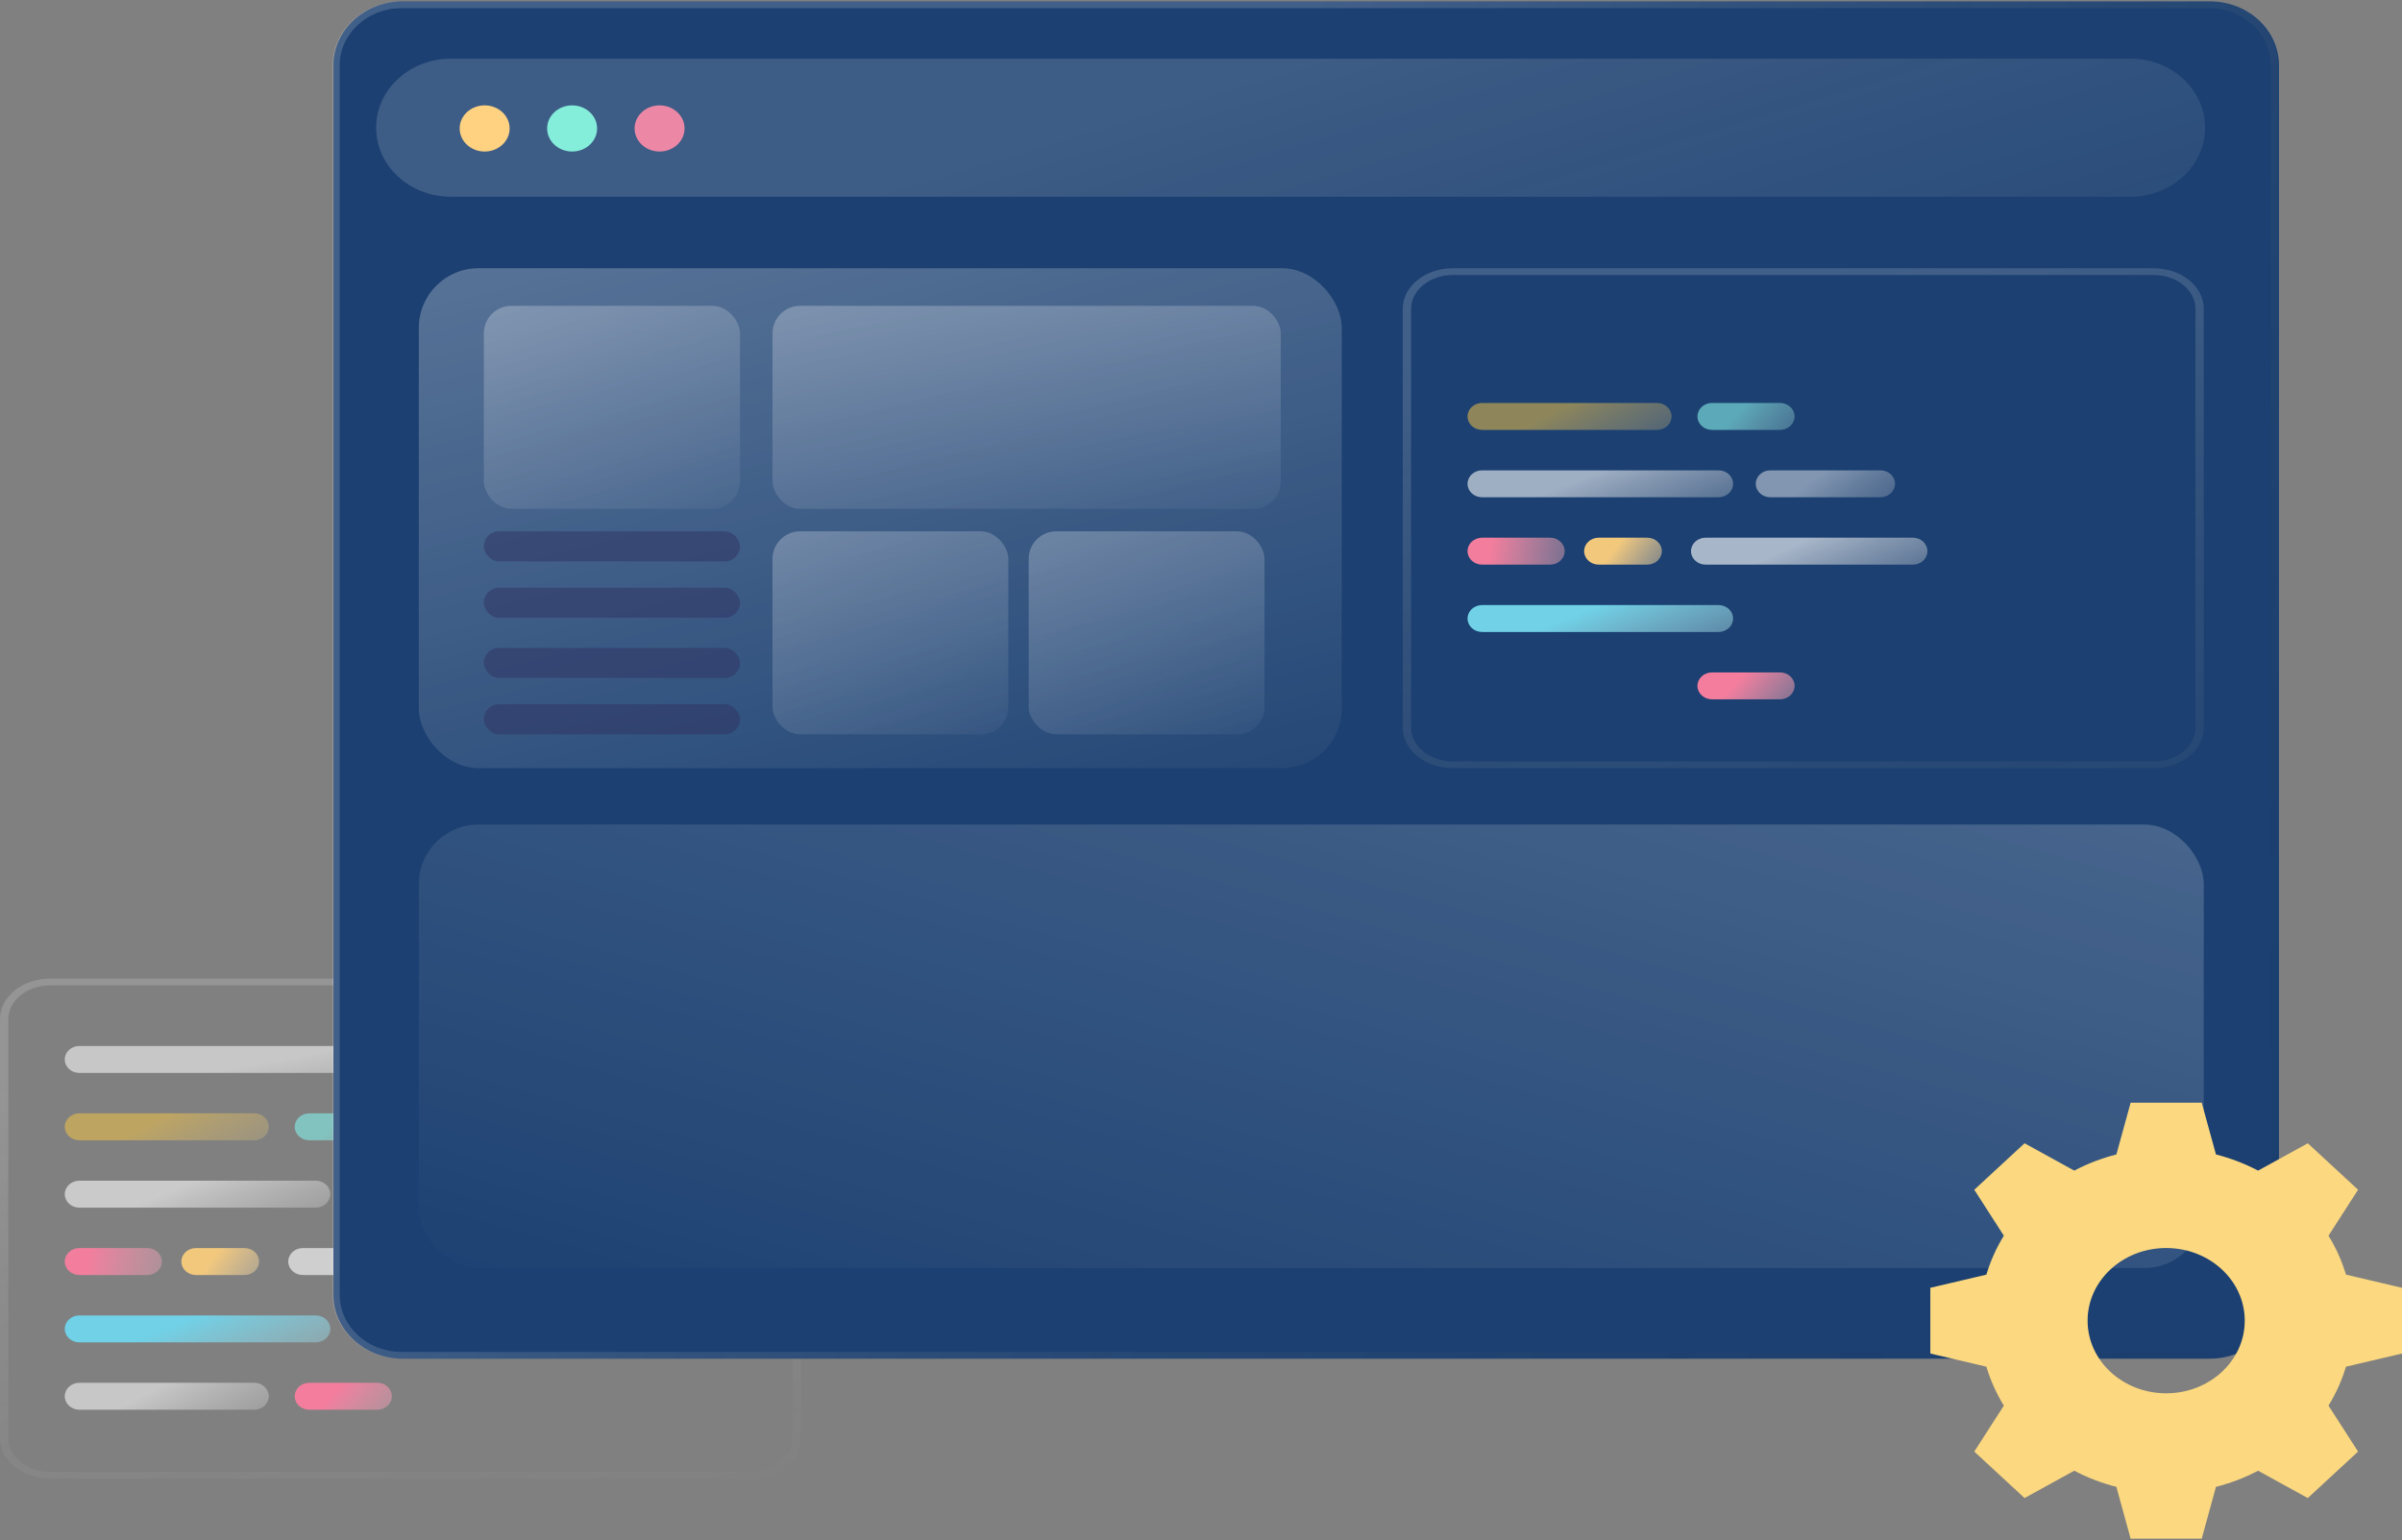 <svg width="524" height="336" viewBox="0 0 524 336" fill="none" xmlns="http://www.w3.org/2000/svg">
<rect x="0" y="0" width="524" height="336" fill="#808080" stroke="none"/>
<path fill-rule="evenodd" clip-rule="evenodd" d="M163.817 214.986H10.921C5.894 214.986 1.82 218.285 1.82 222.355V313.733C1.82 317.803 5.894 321.102 10.921 321.102H163.817C168.844 321.102 172.918 317.803 172.918 313.733V222.355C172.918 218.285 168.844 214.986 163.817 214.986ZM10.921 213.512C4.889 213.512 -0.001 217.471 -0.001 222.355V313.733C-0.001 318.617 4.889 322.576 10.921 322.576H163.817C169.849 322.576 174.739 318.617 174.739 313.733V222.355C174.739 217.471 169.849 213.512 163.817 213.512H10.921Z" fill="url(#paint0_linear_185_2788)"/>
<path d="M14.127 231.147C14.127 229.524 15.551 228.208 17.307 228.208H135.292C137.048 228.208 138.471 229.524 138.471 231.147C138.471 232.771 137.048 234.087 135.292 234.087H17.307C15.551 234.087 14.127 232.771 14.127 231.147Z" fill="url(#paint1_linear_185_2788)"/>
<path d="M14.127 245.843C14.127 244.219 15.551 242.903 17.307 242.903H55.458C57.214 242.903 58.637 244.219 58.637 245.843C58.637 247.466 57.214 248.782 55.458 248.782H17.307C15.551 248.782 14.127 247.466 14.127 245.843Z" fill="url(#paint2_linear_185_2788)"/>
<path d="M64.292 245.843C64.292 244.219 65.715 242.903 67.471 242.903H82.308C84.063 242.903 85.487 244.219 85.487 245.843C85.487 247.466 84.063 248.782 82.308 248.782H67.471C65.715 248.782 64.292 247.466 64.292 245.843Z" fill="url(#paint3_linear_185_2788)"/>
<path d="M14.127 304.627C14.127 303.003 15.551 301.688 17.307 301.688H55.458C57.214 301.688 58.637 303.003 58.637 304.627C58.637 306.25 57.214 307.566 55.458 307.566H17.307C15.551 307.566 14.127 306.25 14.127 304.627Z" fill="url(#paint4_linear_185_2788)"/>
<path d="M64.292 304.627C64.292 303.003 65.715 301.688 67.471 301.688H82.308C84.063 301.688 85.487 303.003 85.487 304.627C85.487 306.25 84.063 307.566 82.308 307.566H67.471C65.715 307.566 64.292 306.25 64.292 304.627Z" fill="url(#paint5_linear_185_2788)"/>
<path d="M39.563 275.235C39.563 273.612 40.986 272.296 42.742 272.296H53.34C55.095 272.296 56.519 273.612 56.519 275.235C56.519 276.859 55.095 278.175 53.34 278.175H42.742C40.986 278.175 39.563 276.859 39.563 275.235Z" fill="url(#paint6_linear_185_2788)"/>
<path d="M62.878 275.235C62.878 273.612 64.301 272.296 66.057 272.296H111.273C113.029 272.296 114.452 273.612 114.452 275.235C114.452 276.859 113.029 278.175 111.273 278.175H66.057C64.301 278.175 62.878 276.859 62.878 275.235Z" fill="url(#paint7_linear_185_2788)"/>
<path d="M14.127 275.235C14.127 273.612 15.551 272.296 17.307 272.296H32.143C33.899 272.296 35.322 273.612 35.322 275.235C35.322 276.859 33.899 278.175 32.143 278.175H17.307C15.551 278.175 14.127 276.859 14.127 275.235Z" fill="url(#paint8_linear_185_2788)"/>
<path d="M14.127 260.539C14.127 258.916 15.551 257.6 17.307 257.6H68.881C70.637 257.6 72.06 258.916 72.06 260.539C72.06 262.162 70.637 263.478 68.881 263.478H17.307C15.551 263.478 14.127 262.162 14.127 260.539Z" fill="url(#paint9_linear_185_2788)"/>
<path d="M77.005 260.539C77.005 258.916 78.429 257.6 80.185 257.6H104.206C105.962 257.6 107.385 258.916 107.385 260.539C107.385 262.162 105.962 263.478 104.206 263.478H80.185C78.429 263.478 77.005 262.162 77.005 260.539Z" fill="url(#paint10_linear_185_2788)"/>
<path d="M14.127 289.932C14.127 288.309 15.551 286.993 17.307 286.993H68.881C70.637 286.993 72.06 288.309 72.06 289.932C72.06 291.555 70.637 292.871 68.881 292.871H17.307C15.551 292.871 14.127 291.555 14.127 289.932Z" fill="url(#paint11_linear_185_2788)"/>
<path d="M72.734 14.265C72.734 6.554 79.495 0.304 87.835 0.304H482.062C490.402 0.304 497.163 6.554 497.163 14.265V282.468C497.163 290.179 490.402 296.429 482.062 296.429H87.835C79.495 296.429 72.734 290.179 72.734 282.468V14.265Z" fill="#1B4071"/>
<path fill-rule="evenodd" clip-rule="evenodd" d="M481.842 1.773H87.615C80.153 1.773 74.104 7.366 74.104 14.265V282.468C74.104 289.367 80.153 294.96 87.615 294.96H481.842C489.305 294.96 495.354 289.367 495.354 282.468V14.265C495.354 7.366 489.305 1.773 481.842 1.773ZM87.615 0.304C79.275 0.304 72.514 6.554 72.514 14.265V282.468C72.514 290.179 79.275 296.429 87.615 296.429H481.842C490.182 296.429 496.944 290.179 496.944 282.468V14.265C496.944 6.554 490.182 0.304 481.842 0.304H87.615Z" fill="url(#paint12_linear_185_2788)"/>
<path d="M82.05 27.859C82.05 19.54 89.345 12.796 98.344 12.796H464.752C473.751 12.796 481.046 19.54 481.046 27.859C481.046 36.178 473.751 42.923 464.752 42.923H98.344C89.345 42.923 82.05 36.178 82.05 27.859Z" fill="url(#paint13_linear_185_2788)"/>
<path fill-rule="evenodd" clip-rule="evenodd" d="M469.833 60H316.936C311.91 60 307.835 63.299 307.835 67.369V158.747C307.835 162.817 311.91 166.116 316.936 166.116H469.833C474.859 166.116 478.934 162.817 478.934 158.747V67.369C478.934 63.299 474.859 60 469.833 60ZM316.936 58.526C310.904 58.526 306.015 62.485 306.015 67.369V158.747C306.015 163.631 310.904 167.59 316.936 167.59H469.833C475.864 167.59 480.754 163.631 480.754 158.747V67.369C480.754 62.485 475.864 58.526 469.833 58.526H316.936Z" fill="url(#paint14_linear_185_2788)"/>
<path d="M320.144 76.162C320.144 74.538 321.568 73.222 323.324 73.222H441.309C443.065 73.222 444.488 74.538 444.488 76.162C444.488 77.785 443.065 79.101 441.309 79.101H323.324C321.568 79.101 320.144 77.785 320.144 76.162Z" fill="#1B4071"/>
<path d="M320.144 90.856C320.144 89.233 321.568 87.917 323.324 87.917H361.475C363.23 87.917 364.654 89.233 364.654 90.856C364.654 92.48 363.23 93.796 361.475 93.796H323.324C321.568 93.796 320.144 92.48 320.144 90.856Z" fill="url(#paint15_linear_185_2788)"/>
<path d="M370.301 90.856C370.301 89.233 371.724 87.917 373.48 87.917H388.317C390.072 87.917 391.496 89.233 391.496 90.856C391.496 92.48 390.072 93.796 388.317 93.796H373.48C371.724 93.796 370.301 92.48 370.301 90.856Z" fill="url(#paint16_linear_185_2788)"/>
<path d="M320.144 149.641C320.144 148.018 321.568 146.702 323.324 146.702H361.475C363.23 146.702 364.654 148.018 364.654 149.641C364.654 151.264 363.23 152.58 361.475 152.58H323.324C321.568 152.58 320.144 151.264 320.144 149.641Z" fill="#1B4071"/>
<path d="M370.301 149.641C370.301 148.018 371.724 146.702 373.48 146.702H388.317C390.072 146.702 391.496 148.018 391.496 149.641C391.496 151.264 390.072 152.58 388.317 152.58H373.48C371.724 152.58 370.301 151.264 370.301 149.641Z" fill="url(#paint17_linear_185_2788)"/>
<path d="M345.578 120.25C345.578 118.626 347.002 117.31 348.757 117.31H359.355C361.111 117.31 362.534 118.626 362.534 120.25C362.534 121.873 361.111 123.189 359.355 123.189H348.757C347.002 123.189 345.578 121.873 345.578 120.25Z" fill="url(#paint18_linear_185_2788)"/>
<path d="M368.895 120.25C368.895 118.626 370.318 117.31 372.074 117.31H417.29C419.046 117.31 420.469 118.626 420.469 120.25C420.469 121.873 419.046 123.189 417.29 123.189H372.074C370.318 123.189 368.895 121.873 368.895 120.25Z" fill="url(#paint19_linear_185_2788)"/>
<path d="M320.144 120.25C320.144 118.626 321.568 117.31 323.324 117.31H338.16C339.916 117.31 341.339 118.626 341.339 120.25C341.339 121.873 339.916 123.189 338.16 123.189H323.324C321.568 123.189 320.144 121.873 320.144 120.25Z" fill="url(#paint20_linear_185_2788)"/>
<path d="M320.144 105.553C320.144 103.93 321.568 102.614 323.324 102.614H374.898C376.654 102.614 378.077 103.93 378.077 105.553C378.077 107.176 376.654 108.492 374.898 108.492H323.324C321.568 108.492 320.144 107.176 320.144 105.553Z" fill="url(#paint21_linear_185_2788)"/>
<path d="M383.023 105.553C383.023 103.93 384.446 102.614 386.202 102.614H410.223C411.979 102.614 413.402 103.93 413.402 105.553C413.402 107.176 411.979 108.492 410.223 108.492H386.202C384.446 108.492 383.023 107.176 383.023 105.553Z" fill="url(#paint22_linear_185_2788)"/>
<path d="M320.144 134.946C320.144 133.323 321.568 132.007 323.324 132.007H374.898C376.654 132.007 378.077 133.323 378.077 134.946C378.077 136.569 376.654 137.885 374.898 137.885H323.324C321.568 137.885 320.144 136.569 320.144 134.946Z" fill="url(#paint23_linear_185_2788)"/>
<path d="M111.178 28.024C111.178 30.807 108.737 33.063 105.726 33.063C102.716 33.063 100.275 30.807 100.275 28.024C100.275 25.242 102.716 22.986 105.726 22.986C108.737 22.986 111.178 25.242 111.178 28.024Z" fill="#FED280"/>
<path d="M130.261 28.024C130.261 30.807 127.821 33.063 124.81 33.063C121.799 33.063 119.358 30.807 119.358 28.024C119.358 25.242 121.799 22.986 124.81 22.986C127.821 22.986 130.261 25.242 130.261 28.024Z" fill="#8CFEE3" fill-opacity="0.9"/>
<path d="M149.34 28.024C149.34 30.807 146.899 33.063 143.888 33.063C140.878 33.063 138.437 30.807 138.437 28.024C138.437 25.242 140.878 22.986 143.888 22.986C146.899 22.986 149.34 25.242 149.34 28.024Z" fill="#FF8DA9" fill-opacity="0.9"/>
<rect x="91.361" y="58.526" width="201.349" height="109.064" rx="13" fill="url(#paint24_linear_185_2788)"/>
<rect x="91.361" y="179.891" width="389.393" height="96.764" rx="13" fill="url(#paint25_linear_185_2788)"/>
<rect x="105.549" y="66.727" width="55.881" height="44.282" rx="6" fill="url(#paint26_linear_185_2788)"/>
<rect x="168.525" y="66.727" width="110.875" height="44.282" rx="6" fill="url(#paint27_linear_185_2788)"/>
<rect x="168.525" y="115.928" width="51.446" height="44.282" rx="6" fill="url(#paint28_linear_185_2788)"/>
<rect x="224.409" y="115.928" width="51.446" height="44.282" rx="6" fill="url(#paint29_linear_185_2788)"/>
<rect x="105.549" y="115.928" width="55.881" height="6.56" rx="3.28" fill="#303262" fill-opacity="0.5"/>
<rect x="105.549" y="141.349" width="55.881" height="6.56" rx="3.28" fill="#303262" fill-opacity="0.5"/>
<rect x="105.549" y="128.229" width="55.881" height="6.56" rx="3.28" fill="#303262" fill-opacity="0.5"/>
<rect x="105.549" y="153.65" width="55.881" height="6.56" rx="3.28" fill="#303262" fill-opacity="0.5"/>
<path fill-rule="evenodd" clip-rule="evenodd" d="M472.554 303.982C463.087 303.982 455.412 296.887 455.412 288.135C455.412 279.382 463.087 272.287 472.554 272.287C482.021 272.287 489.696 279.382 489.696 288.135C489.696 296.887 482.021 303.982 472.554 303.982ZM524 295.303V280.966L511.777 278.094C510.881 275.094 509.593 272.245 507.967 269.596L514.415 259.572L503.449 249.434L492.607 255.396C489.741 253.892 486.659 252.702 483.414 251.873L480.308 240.573H464.8L461.694 251.873C458.449 252.702 455.366 253.892 452.501 255.396L441.659 249.434L430.693 259.572L437.141 269.596C435.515 272.245 434.227 275.094 433.331 278.094L421.108 280.966V295.303L433.331 298.175C434.227 301.175 435.515 304.024 437.141 306.674L430.693 316.697L441.659 326.835L452.501 320.873C455.366 322.377 458.449 323.568 461.694 324.396L464.8 335.696H480.308L483.414 324.396C486.659 323.568 489.741 322.377 492.607 320.873L503.449 326.835L514.415 316.697L507.967 306.674C509.593 304.024 510.881 301.175 511.777 298.175L524 295.303Z" fill="#FCD980"/>
<defs>
<linearGradient id="paint0_linear_185_2788" x1="87.369" y1="213.512" x2="149.692" y2="493.611" gradientUnits="userSpaceOnUse">
<stop stop-color="white" stop-opacity="0.17"/>
<stop offset="1" stop-opacity="0"/>
</linearGradient>
<linearGradient id="paint1_linear_185_2788" x1="76.299" y1="228.208" x2="83.02" y2="264.004" gradientUnits="userSpaceOnUse">
<stop stop-color="white" stop-opacity="0.56"/>
<stop offset="1" stop-color="#C4C4C4" stop-opacity="0"/>
</linearGradient>
<linearGradient id="paint2_linear_185_2788" x1="36.382" y1="242.903" x2="51.626" y2="271.965" gradientUnits="userSpaceOnUse">
<stop stop-color="#F9C746" stop-opacity="0.52"/>
<stop offset="1" stop-color="#C4C4C4" stop-opacity="0"/>
</linearGradient>
<linearGradient id="paint3_linear_185_2788" x1="74.889" y1="242.903" x2="93.332" y2="259.646" gradientUnits="userSpaceOnUse">
<stop stop-color="#84EBE5" stop-opacity="0.62"/>
<stop offset="1" stop-color="#C4C4C4" stop-opacity="0"/>
</linearGradient>
<linearGradient id="paint4_linear_185_2788" x1="36.382" y1="301.687" x2="51.626" y2="330.75" gradientUnits="userSpaceOnUse">
<stop stop-color="white" stop-opacity="0.56"/>
<stop offset="1" stop-color="#C4C4C4" stop-opacity="0"/>
</linearGradient>
<linearGradient id="paint5_linear_185_2788" x1="74.889" y1="301.687" x2="93.332" y2="318.431" gradientUnits="userSpaceOnUse">
<stop stop-color="#F47D9E"/>
<stop offset="1" stop-color="#C4C4C4" stop-opacity="0"/>
</linearGradient>
<linearGradient id="paint6_linear_185_2788" x1="48.041" y1="272.296" x2="65.661" y2="285.093" gradientUnits="userSpaceOnUse">
<stop stop-color="#F2C87D"/>
<stop offset="1" stop-color="#C4C4C4" stop-opacity="0"/>
</linearGradient>
<linearGradient id="paint7_linear_185_2788" x1="88.665" y1="272.296" x2="102.587" y2="303.052" gradientUnits="userSpaceOnUse">
<stop stop-color="white" stop-opacity="0.62"/>
<stop offset="1" stop-color="#C4C4C4" stop-opacity="0"/>
</linearGradient>
<linearGradient id="paint8_linear_185_2788" x1="19.779" y1="270.827" x2="52.205" y2="275.779" gradientUnits="userSpaceOnUse">
<stop stop-color="#F37D9D"/>
<stop offset="1" stop-color="#C4C4C4" stop-opacity="0"/>
</linearGradient>
<linearGradient id="paint9_linear_185_2788" x1="43.094" y1="257.6" x2="55.941" y2="289.48" gradientUnits="userSpaceOnUse">
<stop stop-color="white" stop-opacity="0.58"/>
<stop offset="1" stop-color="#C4C4C4" stop-opacity="0"/>
</linearGradient>
<linearGradient id="paint10_linear_185_2788" x1="92.195" y1="257.6" x2="110.1" y2="280.898" gradientUnits="userSpaceOnUse">
<stop stop-color="white" stop-opacity="0.45"/>
<stop offset="1" stop-color="#C4C4C4" stop-opacity="0"/>
</linearGradient>
<linearGradient id="paint11_linear_185_2788" x1="43.094" y1="286.993" x2="55.941" y2="318.873" gradientUnits="userSpaceOnUse">
<stop stop-color="#70D1E7"/>
<stop offset="1" stop-color="#C4C4C4" stop-opacity="0"/>
</linearGradient>
<linearGradient id="paint12_linear_185_2788" x1="284.729" y1="0.304" x2="568.792" y2="221.969" gradientUnits="userSpaceOnUse">
<stop stop-color="white" stop-opacity="0.17"/>
<stop offset="1" stop-opacity="0"/>
</linearGradient>
<linearGradient id="paint13_linear_185_2788" x1="281.548" y1="12.796" x2="333.802" y2="187.047" gradientUnits="userSpaceOnUse">
<stop stop-color="white" stop-opacity="0.15"/>
<stop offset="1" stop-color="#C4C4C4" stop-opacity="0"/>
</linearGradient>
<linearGradient id="paint14_linear_185_2788" x1="393.384" y1="58.526" x2="455.707" y2="338.625" gradientUnits="userSpaceOnUse">
<stop stop-color="white" stop-opacity="0.17"/>
<stop offset="1" stop-opacity="0"/>
</linearGradient>
<linearGradient id="paint15_linear_185_2788" x1="342.399" y1="87.917" x2="357.643" y2="116.979" gradientUnits="userSpaceOnUse">
<stop stop-color="#F9C746" stop-opacity="0.52"/>
<stop offset="1" stop-color="#C4C4C4" stop-opacity="0"/>
</linearGradient>
<linearGradient id="paint16_linear_185_2788" x1="380.898" y1="87.917" x2="399.341" y2="104.66" gradientUnits="userSpaceOnUse">
<stop stop-color="#84EBE5" stop-opacity="0.62"/>
<stop offset="1" stop-color="#C4C4C4" stop-opacity="0"/>
</linearGradient>
<linearGradient id="paint17_linear_185_2788" x1="380.898" y1="146.702" x2="399.341" y2="163.445" gradientUnits="userSpaceOnUse">
<stop stop-color="#F47D9E"/>
<stop offset="1" stop-color="#C4C4C4" stop-opacity="0"/>
</linearGradient>
<linearGradient id="paint18_linear_185_2788" x1="354.056" y1="117.31" x2="371.676" y2="130.107" gradientUnits="userSpaceOnUse">
<stop stop-color="#F2C87D"/>
<stop offset="1" stop-color="#C4C4C4" stop-opacity="0"/>
</linearGradient>
<linearGradient id="paint19_linear_185_2788" x1="394.682" y1="117.31" x2="408.604" y2="148.066" gradientUnits="userSpaceOnUse">
<stop stop-color="white" stop-opacity="0.62"/>
<stop offset="1" stop-color="#C4C4C4" stop-opacity="0"/>
</linearGradient>
<linearGradient id="paint20_linear_185_2788" x1="325.796" y1="115.841" x2="358.222" y2="120.793" gradientUnits="userSpaceOnUse">
<stop stop-color="#F37D9D"/>
<stop offset="1" stop-color="#C4C4C4" stop-opacity="0"/>
</linearGradient>
<linearGradient id="paint21_linear_185_2788" x1="349.111" y1="102.614" x2="361.958" y2="134.494" gradientUnits="userSpaceOnUse">
<stop stop-color="white" stop-opacity="0.58"/>
<stop offset="1" stop-color="#C4C4C4" stop-opacity="0"/>
</linearGradient>
<linearGradient id="paint22_linear_185_2788" x1="398.212" y1="102.614" x2="416.117" y2="125.912" gradientUnits="userSpaceOnUse">
<stop stop-color="white" stop-opacity="0.45"/>
<stop offset="1" stop-color="#C4C4C4" stop-opacity="0"/>
</linearGradient>
<linearGradient id="paint23_linear_185_2788" x1="349.111" y1="132.007" x2="361.958" y2="163.887" gradientUnits="userSpaceOnUse">
<stop stop-color="#70D1E7"/>
<stop offset="1" stop-color="#C4C4C4" stop-opacity="0"/>
</linearGradient>
<linearGradient id="paint24_linear_185_2788" x1="145.535" y1="14.015" x2="196.848" y2="219.051" gradientUnits="userSpaceOnUse">
<stop stop-color="white" stop-opacity="0.31"/>
<stop offset="1" stop-color="white" stop-opacity="0"/>
</linearGradient>
<linearGradient id="paint25_linear_185_2788" x1="145.468" y1="-48.078" x2="53.419" y2="276.059" gradientUnits="userSpaceOnUse">
<stop stop-color="white" stop-opacity="0.31"/>
<stop offset="1" stop-color="white" stop-opacity="0"/>
</linearGradient>
<linearGradient id="paint26_linear_185_2788" x1="120.585" y1="48.654" x2="149.144" y2="126.66" gradientUnits="userSpaceOnUse">
<stop stop-color="white" stop-opacity="0.31"/>
<stop offset="1" stop-color="white" stop-opacity="0"/>
</linearGradient>
<linearGradient id="paint27_linear_185_2788" x1="198.357" y1="48.654" x2="214.143" y2="134.203" gradientUnits="userSpaceOnUse">
<stop stop-color="white" stop-opacity="0.31"/>
<stop offset="1" stop-color="white" stop-opacity="0"/>
</linearGradient>
<linearGradient id="paint28_linear_185_2788" x1="182.367" y1="97.856" x2="212.743" y2="174.238" gradientUnits="userSpaceOnUse">
<stop stop-color="white" stop-opacity="0.31"/>
<stop offset="1" stop-color="white" stop-opacity="0"/>
</linearGradient>
<linearGradient id="paint29_linear_185_2788" x1="238.251" y1="97.856" x2="268.626" y2="174.238" gradientUnits="userSpaceOnUse">
<stop stop-color="white" stop-opacity="0.31"/>
<stop offset="1" stop-color="white" stop-opacity="0"/>
</linearGradient>
</defs>
</svg>
